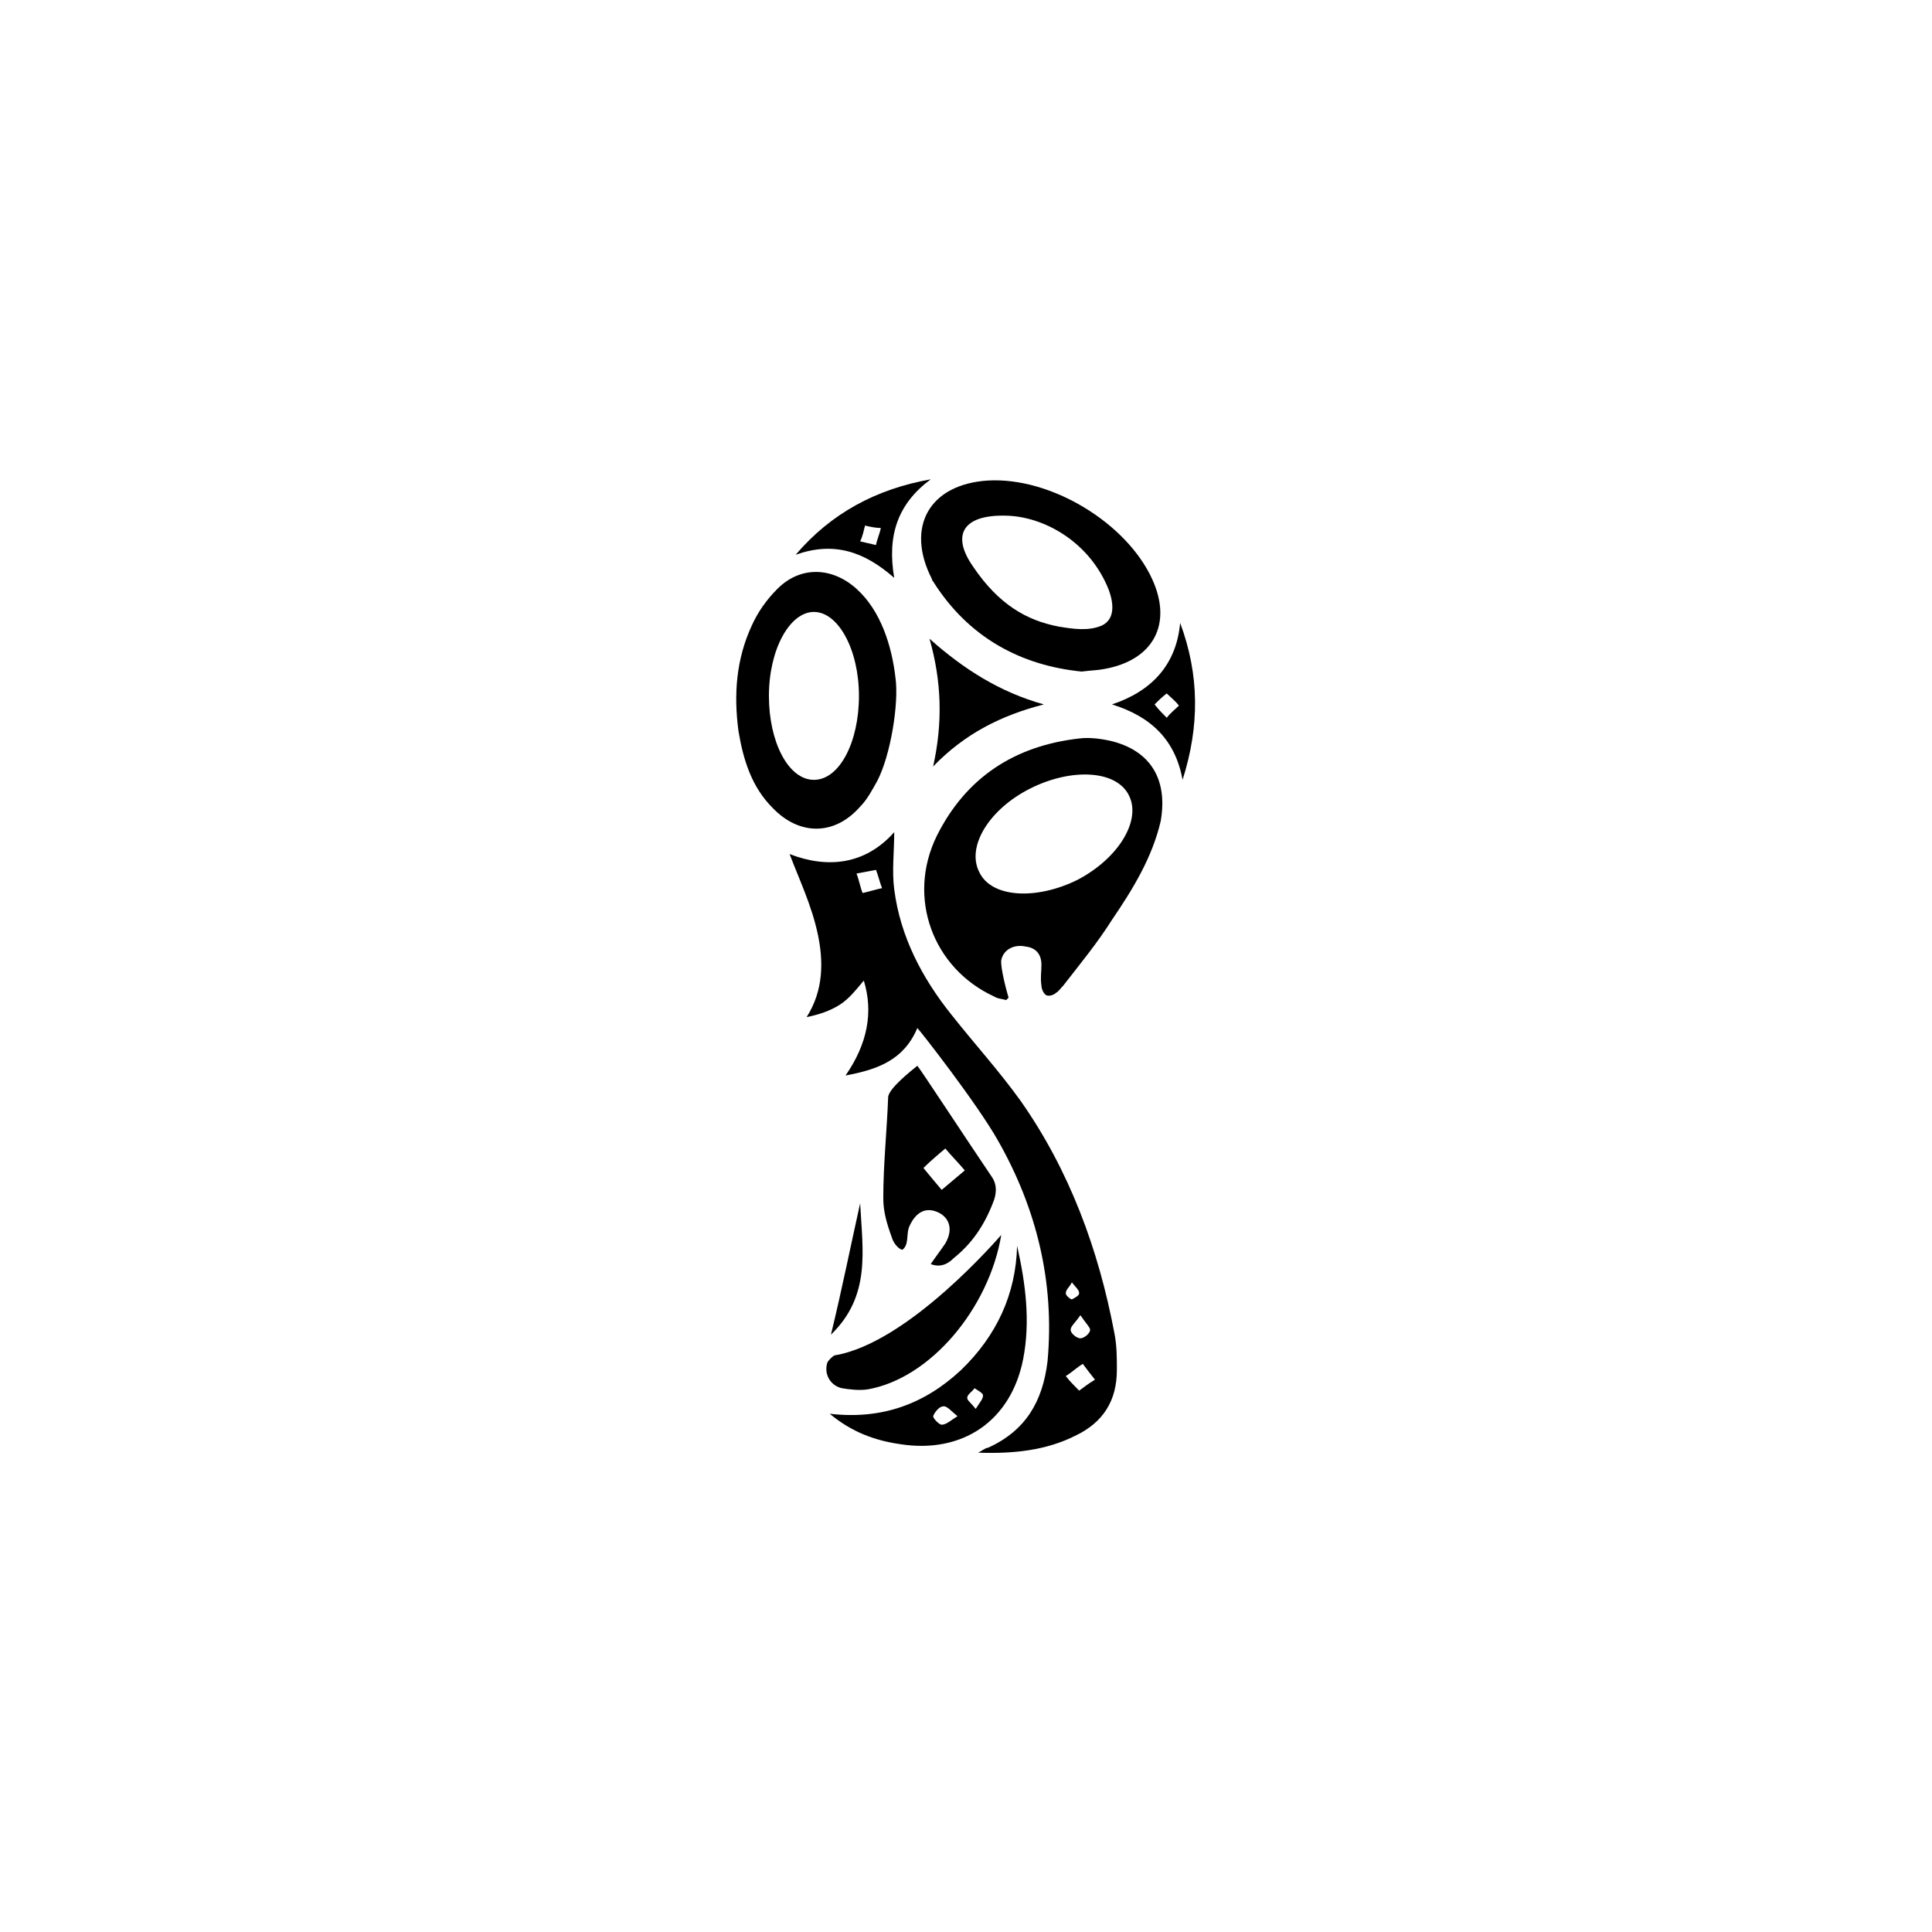 <?xml version="1.0" encoding="UTF-8"?>
<svg width="752pt" height="752pt" version="1.1" viewBox="0 0 752 752" xmlns="http://www.w3.org/2000/svg">
 <g>
  <path d="m357.06 400.15c-5.211 12.312-15.156 16.102-27.941 18.469 8.523-12.312 10.891-24.625 7.106-36.938-2.84 3.316-5.684 7.106-9.473 9.473s-8.051 3.789-12.785 4.734c6.629-10.418 6.629-21.785 4.262-32.676-2.367-10.891-7.106-20.836-10.891-30.781 14.68 5.684 29.363 4.262 40.727-8.523 0 7.578-0.945 15.156 0 22.258 2.367 18.469 10.891 34.57 22.258 48.777 8.996 11.367 18.469 21.785 26.992 33.625 18.941 26.992 30.309 57.777 36.465 90.453 0.945 4.734 0.945 9.473 0.945 14.207 0 11.84-5.211 20.363-16.102 25.574-11.367 5.684-23.68 7.106-37.887 6.629 1.895-0.945 2.84-1.895 3.789-1.895 14.68-6.629 21.312-17.996 23.207-33.625 2.84-30.781-4.262-59.672-19.418-86.191-8.051-14.207-29.832-42.148-31.254-43.57zm69.141 136.87c-1.895-2.367-3.316-4.262-4.734-6.156-2.367 1.422-4.262 3.316-6.629 4.734 1.422 1.895 3.316 3.789 5.211 5.684 1.891-1.422 3.785-2.84 6.152-4.262zm-85.242-198.43c-2.367 0.473-5.211 0.945-7.578 1.422 0.945 2.367 1.422 5.211 2.367 7.578 2.367-0.473 5.211-1.422 7.578-1.895-0.945-2.371-1.422-4.738-2.367-7.106zm79.562 173.33c-1.895 2.84-3.789 4.262-3.789 5.684 0 1.422 2.367 3.316 3.789 3.316s3.789-1.895 3.789-3.316c0-0.945-1.895-2.84-3.789-5.684zm-3.316-12.785c-0.945 1.895-2.367 2.84-2.367 4.262 0 0.945 1.895 2.367 2.367 2.367 0.945-0.473 2.84-1.422 2.84-2.367 0-1.422-1.418-2.367-2.84-4.262z"/>
  <path d="m362.27 492.03c1.895-2.84 3.789-5.211 5.684-8.051 3.316-5.684 1.422-10.418-3.316-12.312-4.734-1.895-8.523 0.473-10.891 6.156-0.945 2.84 0 6.629-2.367 8.523-0.473 0.473-3.316-1.422-4.262-4.734-1.895-5.211-3.316-9.945-3.316-15.156 0-13.262 1.422-26.52 1.895-39.309 0-3.316 8.996-10.418 11.367-12.312 0.945 0.945 19.891 29.836 28.887 43.098 2.367 3.316 1.895 7.106 0.473 10.418-3.316 8.523-8.051 15.629-15.156 21.312-2.363 2.367-5.207 3.789-8.996 2.367zm4.266-28.887c2.84-2.367 6.156-5.211 8.996-7.578-2.367-2.84-5.211-5.684-7.578-8.523-2.84 2.367-6.156 5.211-8.523 7.578 1.895 2.367 4.734 5.68 7.106 8.523z"/>
  <path d="m395.89 484.93c3.316 14.68 5.211 29.363 2.367 44.043-4.734 24.152-23.68 36.938-47.832 33.152-9.945-1.422-18.941-4.734-27.469-11.84 20.363 2.367 36.938-3.789 51.148-17.051 13.734-13.262 21.312-29.363 21.785-48.305zm-23.203 66.301c-2.367-1.895-4.262-4.262-5.684-3.789-1.422 0-3.316 2.367-3.789 3.789 0 0.945 2.367 3.316 3.316 3.316 1.895 0 3.789-1.895 6.156-3.316zm7.102-2.84c1.422-2.367 2.84-3.789 2.84-5.211 0-0.945-1.895-1.895-3.316-2.84-0.945 1.422-2.84 2.367-2.84 3.789 0.004 0.945 1.422 1.891 3.316 4.262z"/>
  <path d="m337.64 540.81c-3.316 0.473-7.106 0-9.945-0.473-4.262-0.945-7.106-5.211-5.684-9.945 0.473-0.945 1.895-2.367 2.84-2.84 28.887-4.734 64.406-46.41 64.879-46.883-4.731 28.41-27.465 55.879-52.09 60.141z"/>
  <path d="m361.79 248.61c13.262 11.84 27.469 20.836 44.516 25.574-16.574 4.262-30.781 11.367-43.098 24.152 3.793-17.051 3.32-33.152-1.418-49.727z"/>
  <path d="m309.7 215.93c13.734-16.102 31.258-25.574 52.566-29.363-12.785 9.473-17.051 21.785-14.207 38.359-11.84-10.414-23.676-14.203-38.359-8.996zm26.996-11.363c-0.473 1.895-0.945 4.262-1.895 6.156 1.895 0.473 4.262 0.945 6.156 1.422 0.473-2.367 1.422-4.262 1.895-6.629-1.895-0.004-4.262-0.477-6.156-0.949z"/>
  <path d="m334.8 468.35c0.945 18.469 4.262 35.992-11.367 51.148 4.262-17.527 7.578-34.102 11.367-51.148z"/>
  <path d="m448.46 225.4c-9.945-21.785-39.309-39.781-63.934-38.359-22.73 1.422-32.203 17.996-21.785 38.359 0 0.473 0.473 0.945 0.473 0.945 13.734 21.785 34.098 32.676 57.777 35.047 3.789-0.473 6.156-0.473 8.523-0.945 19.418-3.316 26.996-17.523 18.945-35.047zm-19.418 17.996c-5.211 2.367-11.367 1.422-17.051 0.473-12.312-2.367-23.207-8.523-33.152-23.207-8.996-12.785-3.789-20.836 14.207-19.891 14.68 0.945 31.258 10.891 38.359 28.414 2.371 6.16 2.371 11.844-2.363 14.211z"/>
  <path d="m459.35 242.45c-1.422 16.102-10.891 26.52-26.52 31.73 15.156 4.734 24.625 13.734 27.469 29.363 6.629-20.84 6.629-40.73-0.949-61.094zm-5.211 36.938c-1.422-1.422-3.316-3.316-4.734-5.211 1.422-1.422 2.84-2.84 4.734-4.262 1.422 1.422 3.316 2.84 4.734 4.734-1.418 1.422-3.312 2.844-4.734 4.738z"/>
  <path d="m348.54 263.76c-1.422-12.312-5.684-26.047-15.156-34.57-9.473-8.523-21.785-8.996-30.781 0-4.262 4.262-7.578 8.996-9.945 14.207-6.156 13.262-7.106 26.992-5.211 41.203 1.895 11.367 5.211 21.785 13.262 29.836 10.418 10.891 24.152 10.891 34.098-0.473 2.84-2.84 4.734-6.629 6.629-9.945 5.211-9.949 8.523-30.312 7.106-40.258zm-31.73 39.781c-9.945 0-17.523-14.68-17.523-32.676 0-17.996 8.051-32.676 17.523-32.676 9.473 0 17.523 14.68 17.523 32.676 0 17.996-7.578 32.676-17.523 32.676z"/>
  <path d="m432.36 288.39c-4.262-0.945-8.523-1.422-12.312-0.945-25.102 2.84-44.043 15.156-55.41 37.887-11.84 24.152-1.422 51.621 22.258 62.512 1.422 0.945 3.316 0.945 4.734 1.422l0.945-0.945c-0.473-1.422-3.316-11.84-2.84-14.68 0.945-4.262 5.211-6.156 9.473-5.211 4.262 0.473 6.156 3.316 6.156 7.106 0 2.84-0.473 5.211 0 8.051 0 1.422 0.945 3.316 1.895 3.789 0.945 0.473 2.84 0 3.789-0.945 0.945-0.473 1.895-1.895 2.84-2.84 6.629-8.523 13.262-16.574 18.941-25.574 8.051-11.84 15.629-24.152 18.941-38.359 2.848-16.113-3.785-27.48-19.41-31.266zm-12.789 53.988c-16.102 8.051-33.625 7.106-38.359-2.84-5.211-9.945 3.789-24.625 19.891-32.676 16.102-8.051 33.625-7.106 38.359 2.84 4.734 9.469-3.789 24.148-19.891 32.676z"/>
 </g>
</svg>
